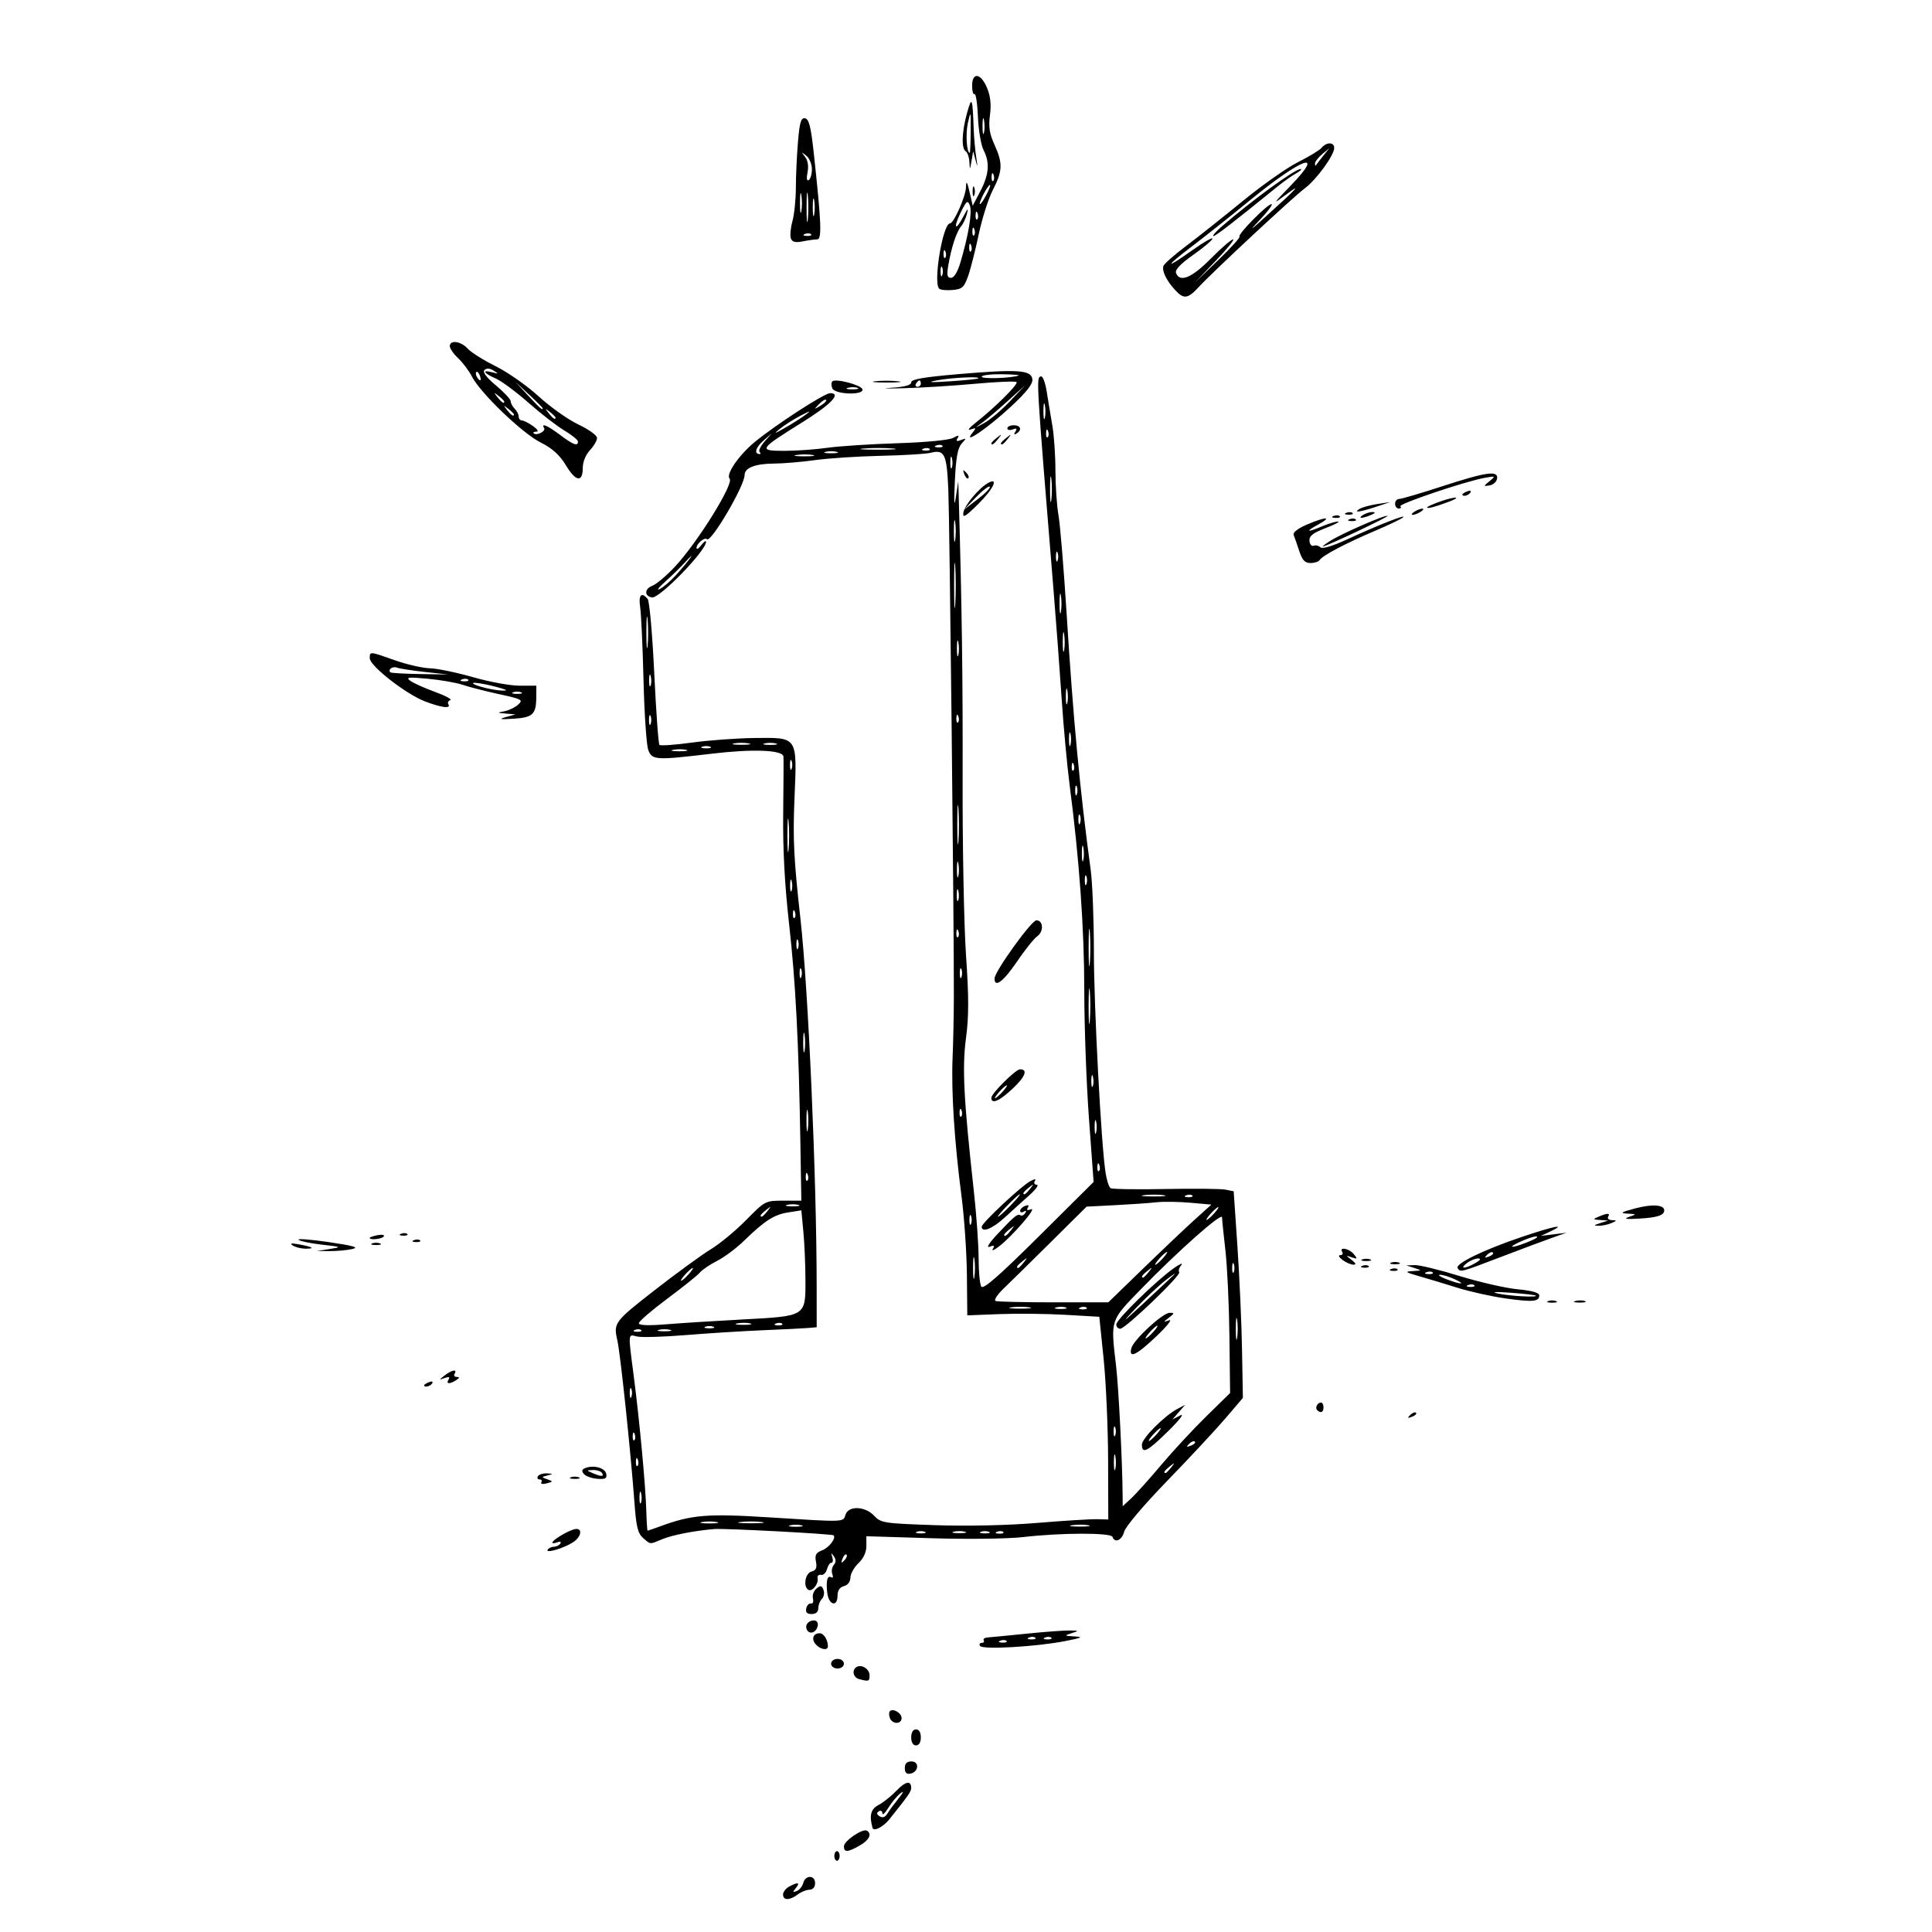 <?xml version="1.0" encoding="UTF-8" standalone="no"?>
<!-- Created with Inkscape (http://www.inkscape.org/) -->

<svg
   xmlns:dc="http://purl.org/dc/elements/1.1/"
   xmlns:cc="http://creativecommons.org/ns#"
   xmlns:rdf="http://www.w3.org/1999/02/22-rdf-syntax-ns#"
   xmlns:svg="http://www.w3.org/2000/svg"
   xmlns="http://www.w3.org/2000/svg"
   xmlns:sodipodi="http://sodipodi.sourceforge.net/DTD/sodipodi-0.dtd"
   xmlns:inkscape="http://www.inkscape.org/namespaces/inkscape"
   width="4in"
   height="4in"
   viewBox="0 0 360 360"
   id="svg2"
   version="1.1"
   inkscape:version="0.91 r13725"
   inkscape:export-filename="/Users/lafespietz/Desktop/image bin/one.png"
   inkscape:export-xdpi="100"
   inkscape:export-ydpi="100"
   sodipodi:docname="bigOne.svg">
  <defs
     id="defs4">
    <clipPath
       clipPathUnits="userSpaceOnUse"
       id="clipPath4321">
      <rect
         style="fill:#000000;fill-opacity:1;stroke:none;stroke-width:3.543;stroke-miterlimit:4;stroke-dasharray:none;stroke-opacity:1"
         id="rect4323"
         width="399.981"
         height="533.307"
         x="250.455"
         y="902.837" />
    </clipPath>
  </defs>
  <sodipodi:namedview
     id="base"
     pagecolor="#ffffff"
     bordercolor="#666666"
     borderopacity="1.0"
     inkscape:pageopacity="0.0"
     inkscape:pageshadow="2"
     inkscape:zoom="0.80253906"
     inkscape:cx="161.88275"
     inkscape:cy="320.63276"
     inkscape:document-units="px"
     inkscape:current-layer="layer1"
     showgrid="false"
     units="in"
     inkscape:window-width="1366"
     inkscape:window-height="719"
     inkscape:window-x="4"
     inkscape:window-y="0"
     inkscape:window-maximized="0" />
  <g
     inkscape:label="Layer 1"
     inkscape:groupmode="layer"
     id="layer1"
     transform="translate(0,-692.362)">
    <path
       style="fill:#000000"
       d="m 145.909,1045.379 c 0,-0.481 0.52,-1.153 1.155,-1.493 1.637,-0.876 2.1,-0.766 1.222,0.291 -0.626,0.754 -0.598,0.849 0.167,0.556 0.507,-0.194 1.057,-0.872 1.223,-1.506 0.401,-1.535 2.205,-1.502 2.205,0.042 0,0.732 -0.404,1.201 -1.045,1.213 -0.575,0.01 -1.566,0.414 -2.204,0.896 -1.483,1.121 -2.722,1.122 -2.722,0 z m 9.553,-7.186 c 0,-0.492 0.224,-0.895 0.498,-0.895 0.274,0 0.498,0.403 0.498,0.895 0,0.493 -0.224,0.896 -0.498,0.896 -0.274,0 -0.498,-0.403 -0.498,-0.896 z m 1.791,-1.8 c 0,-1.003 3.513,-3.388 4.287,-2.91 0.991,0.613 0.435,1.752 -1.353,2.77 -2.252,1.282 -2.933,1.314 -2.933,0.14 z m 5.333,-3.424 c -0.643,-2.333 -0.331,-3.52 1.126,-4.281 0.881,-0.46 2.382,-1.657 3.335,-2.66 1.677,-1.764 2.753,-1.956 2.737,-0.487 -0.01,0.665 -0.483,1.345 -4.075,5.833 -1.126,1.406 -2.922,2.324 -3.123,1.595 z m 4.811,-5.454 c 0.985,-1.233 1.103,-1.558 0.351,-0.965 -0.624,0.493 -1.628,1.702 -2.231,2.687 -0.602,0.985 -1.096,1.44 -1.097,1.01 -0.002,-0.43 -0.3,-0.598 -0.663,-0.373 -0.461,0.285 -0.416,0.566 0.149,0.928 0.534,0.343 1.014,0.188 1.407,-0.453 0.328,-0.535 1.266,-1.81 2.083,-2.833 z m 1.2,-5.698 c 0,-0.854 0.383,-1.238 1.238,-1.238 1.53,0 1.357,1.976 -0.2,2.276 -0.716,0.138 -1.038,-0.183 -1.038,-1.038 z m 1.194,-5.716 c 0,-0.929 0.338,-1.493 0.896,-1.493 0.557,0 0.896,0.564 0.896,1.493 0,0.929 -0.338,1.493 -0.896,1.493 -0.557,0 -0.896,-0.564 -0.896,-1.493 z m -3.974,-3.608 c -0.194,-0.507 -0.198,-1.077 -0.01,-1.268 0.602,-0.603 2.189,0.322 2.189,1.275 0,1.192 -1.724,1.186 -2.182,-0.01 z m -5.729,-7.252 c -1.106,-0.289 -1.416,-1.677 -0.502,-2.242 0.946,-0.585 2.442,0.348 2.442,1.523 0,1.153 -0.115,1.196 -1.94,0.719 z m -5.224,-2.873 c 0,-0.498 0.531,-0.895 1.194,-0.895 0.663,0 1.194,0.398 1.194,0.895 0,0.498 -0.531,0.896 -1.194,0.896 -0.663,0 -1.194,-0.398 -1.194,-0.896 z m -2.867,-3.613 c -0.866,-0.981 -0.474,-2.06 0.748,-2.06 0.753,0 1.521,1.232 1.521,2.437 0,0.841 -1.4,0.608 -2.27,-0.378 z m 30.62,0.311 c -0.197,-0.319 -0.058,-0.58 0.309,-0.58 0.367,0 0.537,-0.211 0.378,-0.469 -0.159,-0.258 0.161,-0.5 0.711,-0.539 0.551,-0.038 3.822,-0.356 7.27,-0.705 3.448,-0.349 7.075,-0.617 8.061,-0.596 1.753,0.038 1.759,0.049 0.299,0.517 -1.386,0.444 -1.344,0.486 0.597,0.594 1.695,0.094 1.357,0.259 -1.791,0.872 -5.398,1.052 -15.389,1.623 -15.833,0.905 z m 4.924,-0.94 c -0.198,-0.198 -0.713,-0.219 -1.144,-0.047 -0.476,0.191 -0.335,0.332 0.361,0.361 0.629,0.026 0.982,-0.115 0.784,-0.314 z m 5.374,-0.597 c -0.198,-0.198 -0.713,-0.219 -1.144,-0.047 -0.476,0.191 -0.335,0.332 0.361,0.361 0.629,0.026 0.982,-0.115 0.784,-0.314 z m 2.985,0 c -0.198,-0.198 -0.713,-0.219 -1.144,-0.047 -0.476,0.191 -0.335,0.332 0.361,0.361 0.629,0.026 0.982,-0.115 0.784,-0.314 z m -45.495,-1.399 c -0.525,-0.85 0.144,-1.823 1.254,-1.823 0.523,0 0.823,0.419 0.711,0.995 -0.233,1.199 -1.425,1.701 -1.965,0.828 z m -0.177,-4.062 c 0.126,-0.575 0.521,-0.987 0.878,-0.916 0.357,0.07 0.524,-0.351 0.371,-0.937 -0.153,-0.586 0.14,-1.414 0.651,-1.838 0.775,-0.643 0.994,-0.604 1.315,0.231 0.212,0.552 0.081,1.307 -0.291,1.679 -0.372,0.372 -0.676,1.16 -0.676,1.751 0,0.689 -0.444,1.075 -1.238,1.075 -0.868,0 -1.17,-0.312 -1.009,-1.045 z m 3.921,-2.87 c -0.267,-2.289 0.016,-3.383 0.759,-2.924 0.297,0.183 0.378,-0.088 0.181,-0.601 -0.197,-0.514 -0.075,-1.276 0.271,-1.693 0.436,-0.525 0.439,-1.028 0.011,-1.634 -0.509,-0.721 -0.56,-0.691 -0.283,0.169 0.185,0.575 0.107,1.045 -0.173,1.045 -0.28,0 -0.651,0.545 -0.825,1.211 -0.174,0.666 -0.676,1.136 -1.115,1.045 -0.439,-0.091 -0.721,0.198 -0.628,0.643 0.216,1.029 -1.031,2.567 -1.731,2.134 -1.002,-0.619 -0.568,-3.093 0.596,-3.397 0.848,-0.222 1.052,-0.678 0.828,-1.85 -0.238,-1.246 -0.005,-1.667 1.181,-2.118 1.263,-0.48 2.616,-2.268 2.103,-2.779 -0.277,-0.276 -20.355,-1.334 -22.255,-1.173 -3.733,0.317 -7.812,1.116 -9.673,1.894 -2.386,0.997 -2.148,1.013 -3.579,-0.238 -0.961,-0.84 -1.272,-2.1 -1.587,-6.419 -0.701,-9.62 -2.633,-27.956 -3.21,-30.451 -0.736,-3.185 -0.525,-3.466 7.003,-9.326 4.105,-3.195 8.807,-6.619 10.449,-7.609 1.642,-0.99 4.588,-3.428 6.546,-5.419 3.521,-3.579 3.598,-3.619 6.929,-3.619 l 3.368,0 -0.174,-10.598 c -0.312,-18.965 -0.887,-30.106 -2.117,-41.049 -0.82,-7.293 -1.17,-13.914 -1.089,-20.599 0.066,-5.418 0.086,-10.153 0.045,-10.521 -0.134,-1.212 -5.626,-1.435 -13.21,-0.537 -10.661,1.263 -11.252,1.229 -11.978,-0.68 -0.332,-0.873 -0.73,-6.717 -0.884,-12.986 -0.154,-6.269 -0.437,-12.407 -0.628,-13.638 -0.35,-2.256 0.265,-2.909 1.407,-1.493 0.331,0.41 0.88,6.613 1.219,13.784 0.34,7.171 0.776,13.197 0.97,13.39 0.194,0.194 2.939,-0.005 6.101,-0.437 3.162,-0.434 8.42,-0.817 11.686,-0.85 8.057,-0.083 7.866,-0.376 7.373,11.339 -0.315,7.476 -0.124,11.299 1.117,22.39 1.456,13.017 3.006,48.099 3.018,68.306 l 0.006,7.762 -1.493,0.133 c -0.821,0.074 -4.583,0.262 -8.359,0.419 -3.777,0.157 -10.317,0.566 -14.535,0.909 -4.218,0.343 -8.315,0.461 -9.105,0.262 -1.699,-0.426 -1.666,-0.837 -0.601,7.361 1.083,8.335 2.204,20.362 2.34,25.092 0.059,2.05 0.169,3.729 0.244,3.732 0.075,0 1.15,-0.368 2.388,-0.824 5.832,-2.149 8.776,-2.388 20.345,-1.653 14.199,0.902 13.697,0.92 14.148,-0.503 0.547,-1.722 3.665,-1.601 5.341,0.207 1.234,1.331 1.795,1.418 11.252,1.744 6.021,0.208 13.556,0.045 19.071,-0.412 5.014,-0.415 10.057,-0.73 11.207,-0.699 l 2.09,0.056 -0.033,-11.046 c -0.018,-6.075 -0.394,-14.574 -0.836,-18.886 l -0.803,-7.84 -6.329,-0.367 c -3.48,-0.202 -9.015,-0.261 -12.299,-0.132 l -5.971,0.235 -0.074,-7.552 c -0.041,-4.154 -0.495,-10.776 -1.011,-14.717 -1.317,-10.07 -1.919,-19.394 -1.657,-25.674 0.123,-2.956 0.23,-8.061 0.238,-11.345 0.031,-13.85 -0.788,-88.879 -1.032,-94.577 -0.287,-6.677 -0.7,-7.528 -3.33,-6.853 -0.821,0.211 -4.986,0.46 -9.255,0.555 -4.269,0.094 -9.777,0.454 -12.24,0.799 -2.463,0.345 -5.906,0.635 -7.652,0.646 -3.518,0.02 -5.484,0.791 -5.484,2.149 0,1.985 -6.284,12.682 -7.018,11.948 -0.443,-0.443 -1.938,0.817 -1.938,1.633 0,0.351 0.394,0.117 0.877,-0.521 0.482,-0.637 0.885,-0.929 0.896,-0.648 0.06,1.623 -8.684,10.63 -10.082,10.385 -1.444,-0.254 -1.411,-1.607 0.052,-2.164 0.766,-0.291 2.662,-1.887 4.213,-3.545 4.229,-4.521 11.086,-15.56 10.209,-16.437 -0.766,-0.766 1.746,-4.413 4.722,-6.853 3.943,-3.233 12.949,-9.065 13.999,-9.065 2.182,0 0.184,2.092 -5.197,5.441 -8.094,5.038 -8.261,5.306 -3.308,5.306 2.194,0 5.787,-0.255 7.984,-0.567 2.197,-0.312 8.074,-0.696 13.059,-0.852 5.223,-0.164 9.618,-0.582 10.372,-0.985 1.04,-0.556 1.212,-0.544 0.839,0.058 -0.342,0.553 -0.168,0.643 0.641,0.332 1.04,-0.399 1.048,-0.358 0.119,0.669 -0.735,0.812 -1.061,2.63 -1.265,7.041 -0.186,4.025 -0.126,4.982 0.184,2.961 l 0.459,-2.985 0.077,2.687 c 0.597,20.709 0.779,33.891 0.73,52.841 -0.033,12.479 0.254,27.257 0.637,32.839 0.532,7.758 0.531,11.384 -0.007,15.386 -0.734,5.481 -0.432,11.374 1.461,28.5 0.49,4.433 0.891,10.076 0.89,12.539 -5.4e-4,2.463 0.225,4.834 0.501,5.269 0.364,0.575 3.294,-1.983 10.714,-9.356 l 10.212,-10.147 -0.867,-11.84 c -0.477,-6.512 -0.869,-17.231 -0.871,-23.819 -0.007,-11.556 -0.919,-24.413 -2.716,-38.176 -0.472,-3.612 -1.145,-10.867 -1.495,-16.121 -0.351,-5.254 -1.033,-14.39 -1.516,-20.301 -3.274,-40.039 -3.248,-39.601 -2.337,-39.845 0.328,-0.088 0.808,1.184 1.065,2.826 0.257,1.642 0.728,4.479 1.045,6.305 0.317,1.826 0.577,5.605 0.577,8.399 0,2.793 0.256,6.539 0.57,8.323 0.313,1.784 0.999,10.096 1.523,18.47 1.23,19.638 2.478,32.913 4.48,47.641 0.325,2.394 0.593,9.246 0.594,15.225 0.004,10.351 1.356,35.949 2.18,41.23 0.213,1.365 0.63,2.641 0.927,2.836 0.297,0.195 4.891,0.269 10.209,0.164 5.318,-0.105 10.358,-0.052 11.201,0.116 l 1.532,0.307 0.698,10.277 c 0.384,5.652 0.769,14.315 0.856,19.252 l 0.159,8.975 -3.284,3.844 c -1.806,2.114 -6.691,7.357 -10.854,11.65 -4.312,4.446 -7.745,8.501 -7.976,9.421 -0.401,1.599 -1.769,2.212 -2.181,0.976 -0.267,-0.8 -9.596,-0.782 -16.596,0.032 -2.86,0.332 -10.337,0.427 -17.166,0.218 l -12.099,-0.37 0,1.811 c 0,1.152 -0.539,2.322 -1.482,3.217 -0.815,0.773 -1.487,1.979 -1.493,2.68 -0.009,0.766 -0.486,1.398 -1.204,1.586 -0.78,0.204 -1.194,0.815 -1.194,1.761 0,2.212 -1.643,1.802 -1.909,-0.476 z m 3.584,-7.147 c -0.184,-0.184 -0.518,0.148 -0.742,0.736 -0.324,0.851 -0.255,0.92 0.334,0.334 0.408,-0.405 0.591,-0.887 0.408,-1.071 z m 14.594,-4.261 c -0.411,-0.166 -1.082,-0.166 -1.493,0 -0.41,0.166 -0.075,0.301 0.746,0.301 0.821,0 1.157,-0.136 0.746,-0.301 z m 7.463,-0.016 c -0.575,-0.15 -1.515,-0.15 -2.09,0 -0.575,0.15 -0.104,0.273 1.045,0.273 1.149,0 1.62,-0.123 1.045,-0.273 z m 4.478,0.016 c -0.411,-0.166 -1.082,-0.166 -1.493,0 -0.41,0.166 -0.075,0.301 0.746,0.301 0.821,0 1.157,-0.136 0.746,-0.301 z m 2.674,0.035 c -0.198,-0.199 -0.713,-0.22 -1.144,-0.047 -0.476,0.191 -0.335,0.332 0.361,0.361 0.629,0.024 0.982,-0.115 0.784,-0.313 z m -37.603,-1.245 c -0.575,-0.15 -1.515,-0.15 -2.09,0 -0.575,0.15 -0.104,0.273 1.045,0.273 1.149,0 1.62,-0.123 1.045,-0.273 z m 53.447,-0.01 c -0.734,-0.142 -2.078,-0.145 -2.985,-0.01 -0.908,0.137 -0.307,0.253 1.335,0.258 1.642,0.009 2.385,-0.108 1.65,-0.25 z m -69.269,-0.598 c -0.739,-0.142 -1.948,-0.142 -2.687,0 -0.739,0.142 -0.134,0.259 1.343,0.259 1.478,0 2.082,-0.116 1.343,-0.259 z m 8.359,-0.01 c -1.067,-0.132 -2.814,-0.132 -3.881,0 -1.067,0.132 -0.194,0.241 1.94,0.241 2.135,0 3.008,-0.108 1.94,-0.241 z m -22.424,-5.378 c -0.151,-0.581 -0.285,-0.25 -0.297,0.735 -0.012,0.985 0.112,1.461 0.275,1.056 0.164,-0.404 0.173,-1.21 0.022,-1.791 z m 96.906,-5.236 c 2.215,-2.627 6.013,-6.721 8.44,-9.097 l 4.413,-4.32 -0.127,-10.607 c -0.07,-5.834 -0.406,-13.025 -0.748,-15.98 -0.341,-2.956 -0.623,-5.727 -0.625,-6.16 -0.009,-0.982 -8.124,6.208 -15.043,13.325 -5.857,6.024 -5.726,5.625 -4.706,14.346 0.482,4.123 1.179,17.902 1.221,24.121 l 0.014,2.045 1.567,-1.448 c 0.862,-0.796 3.379,-3.597 5.594,-6.224 z m -3.579,-3.805 c 0,-1.173 4.185,-5.378 6.631,-6.664 l 1.43,-0.751 -1.194,1.368 -1.194,1.368 1.493,-0.767 c 0.823,-0.422 -0.18,0.878 -2.236,2.899 -3.928,3.861 -4.929,4.378 -4.929,2.547 z m 2.687,-1.867 c 0.594,-0.657 0.946,-1.194 0.782,-1.194 -0.164,0 -0.785,0.537 -1.379,1.194 -0.594,0.657 -0.946,1.194 -0.782,1.194 0.164,0 0.785,-0.537 1.379,-1.194 z m -4.657,-16.098 c 0.413,-1.579 5.837,-6.59 7.134,-6.59 0.927,0 0.915,0.093 -0.124,0.897 -1.141,0.883 -1.141,0.891 0.035,0.488 0.657,-0.225 -0.411,1.117 -2.373,2.984 -3.713,3.532 -5.199,4.238 -4.672,2.221 z m 4.06,-3.007 c 0.594,-0.657 0.946,-1.194 0.782,-1.194 -0.164,0 -0.785,0.537 -1.379,1.194 -0.594,0.657 -0.946,1.194 -0.782,1.194 0.164,0 0.785,-0.537 1.379,-1.194 z m -6.866,-1.417 c 0,-0.907 7.463,-8.202 10.747,-10.505 1.149,-0.806 1.756,-1.048 1.349,-0.538 -0.408,0.51 -0.573,1.096 -0.367,1.302 0.476,0.476 -9.98,10.508 -10.983,10.538 -0.41,0.012 -0.746,-0.346 -0.746,-0.797 z m 10.747,-9.25 c 0.493,-0.486 -0.179,-0.051 -1.493,0.964 -1.314,1.016 -3.866,3.407 -5.672,5.313 -2.78,2.934 -2.551,2.786 1.493,-0.964 2.627,-2.437 5.18,-4.828 5.672,-5.313 z m -10.922,33.81 c -0.143,-0.743 -0.265,-0.275 -0.272,1.038 -0.009,1.314 0.11,1.921 0.26,1.35 0.149,-0.571 0.155,-1.646 0.012,-2.388 z m 10.401,2.083 c 0.743,-0.947 0.722,-0.968 -0.225,-0.226 -0.995,0.78 -1.311,1.27 -0.819,1.27 0.124,0 0.594,-0.47 1.045,-1.045 z m -99.38,-1.456 c -0.191,-0.476 -0.332,-0.335 -0.361,0.361 -0.026,0.629 0.115,0.982 0.314,0.784 0.198,-0.198 0.22,-0.713 0.047,-1.144 z m 103.798,-3.355 c -0.184,-0.184 -0.666,-5.4e-4 -1.071,0.408 -0.585,0.59 -0.517,0.658 0.334,0.334 0.589,-0.224 0.92,-0.558 0.736,-0.742 z M 118.254,959.566 c -0.191,-0.476 -0.332,-0.335 -0.361,0.361 -0.026,0.629 0.115,0.982 0.314,0.784 0.198,-0.198 0.22,-0.713 0.047,-1.144 z m 89.549,-1.232 c -0.166,-0.41 -0.301,-0.074 -0.301,0.746 0,0.821 0.136,1.157 0.301,0.746 0.166,-0.411 0.166,-1.082 0,-1.493 z m -90.159,-7.165 c -0.166,-0.411 -0.301,-0.075 -0.301,0.746 0,0.821 0.136,1.157 0.301,0.746 0.166,-0.411 0.166,-1.082 0,-1.493 z M 230.525,938.331 c -0.137,-0.903 -0.249,-0.164 -0.249,1.642 0,1.806 0.112,2.545 0.249,1.642 0.137,-0.903 0.137,-2.381 0,-3.284 z m -111.049,1.878 c -0.198,-0.198 -0.713,-0.22 -1.144,-0.047 -0.476,0.19 -0.335,0.332 0.361,0.361 0.629,0.025 0.982,-0.115 0.784,-0.314 z m 5.386,-0.051 c -0.575,-0.15 -1.515,-0.15 -2.09,0 -0.575,0.15 -0.104,0.273 1.045,0.273 1.149,0 1.62,-0.123 1.045,-0.273 z m 8.061,-0.581 c -0.41,-0.166 -1.082,-0.166 -1.493,0 -0.41,0.166 -0.075,0.301 0.746,0.301 0.821,0 1.157,-0.135 0.746,-0.301 z m 5.553,-1.36 c 11.686,-0.616 11.615,-0.572 11.609,-7.195 -0.004,-2.794 -0.175,-6.891 -0.384,-9.104 l -0.38,-4.024 -2.452,0.384 c -2.645,0.414 -4.355,1.515 -8.289,5.338 -1.387,1.348 -3.615,3.007 -4.95,3.688 -1.336,0.68 -2.774,1.653 -3.196,2.162 -0.422,0.508 -3.158,2.705 -6.08,4.88 -2.922,2.176 -5.313,4.234 -5.313,4.575 0,0.413 1.742,0.478 5.224,0.195 2.873,-0.233 9.268,-0.638 14.21,-0.898 z m 1.321,0.748 c -0.571,-0.149 -1.646,-0.155 -2.388,-0.011 -0.743,0.143 -0.276,0.265 1.038,0.272 1.314,0.01 1.921,-0.11 1.35,-0.26 z m 5.951,0.05 c -0.198,-0.198 -0.713,-0.22 -1.144,-0.047 -0.476,0.191 -0.335,0.332 0.361,0.361 0.629,0.025 0.982,-0.115 0.784,-0.314 z m 45.987,-3.052 c -0.903,-0.137 -2.381,-0.137 -3.284,0 -0.903,0.137 -0.164,0.249 1.642,0.249 1.806,0 2.545,-0.112 1.642,-0.249 z m 6.878,0.036 c -0.404,-0.164 -1.21,-0.174 -1.791,-0.022 -0.581,0.152 -0.25,0.285 0.735,0.298 0.985,0.011 1.46,-0.112 1.056,-0.275 z m 3.857,0.032 c -0.198,-0.198 -0.713,-0.219 -1.144,-0.047 -0.476,0.191 -0.335,0.332 0.361,0.361 0.629,0.024 0.982,-0.115 0.784,-0.314 z m 10.611,-7.363 c 3.612,-3.503 7.934,-7.601 9.605,-9.107 l 3.037,-2.738 -3.933,-0.349 c -2.163,-0.192 -5.007,-0.23 -6.321,-0.083 -1.314,0.147 -4.776,0.389 -7.695,0.538 l -5.306,0.272 -6.635,6.583 c -3.649,3.62 -7.616,7.522 -8.814,8.67 -1.219,1.168 -1.876,2.196 -1.493,2.333 0.377,0.135 5.254,0.247 10.837,0.248 l 10.15,0 6.568,-6.369 z m -31.516,-1.68 c -0.137,-0.903 -0.249,-0.164 -0.249,1.642 0,1.806 0.112,2.545 0.249,1.642 0.137,-0.903 0.137,-2.381 0,-3.284 z m -53.269,2.836 c 0.594,-0.657 0.946,-1.194 0.782,-1.194 -0.164,0 -0.785,0.537 -1.379,1.194 -0.594,0.657 -0.946,1.194 -0.782,1.194 0.164,0 0.785,-0.537 1.379,-1.194 z m 85.757,-0.448 c 0.743,-0.947 0.722,-0.968 -0.225,-0.225 -0.995,0.78 -1.311,1.27 -0.819,1.27 0.124,0 0.594,-0.47 1.045,-1.045 z m 15.843,-1.493 c -0.166,-0.411 -0.301,-0.075 -0.301,0.746 0,0.821 0.136,1.157 0.301,0.746 0.166,-0.41 0.166,-1.082 0,-1.493 z m -39.129,-0.299 c 0.743,-0.947 0.722,-0.968 -0.225,-0.225 -0.995,0.78 -1.311,1.27 -0.819,1.27 0.124,0 0.594,-0.47 1.045,-1.045 z m 25.897,-0.746 c 0.594,-0.657 0.946,-1.194 0.782,-1.194 -0.164,0 -0.785,0.537 -1.379,1.194 -0.594,0.657 -0.946,1.194 -0.782,1.194 0.164,0 0.785,-0.537 1.379,-1.194 z m -35.728,-7.911 c -0.166,-0.411 -0.301,-0.075 -0.301,0.746 0,0.821 0.136,1.157 0.301,0.746 0.166,-0.411 0.166,-1.082 0,-1.493 z m 45.281,-0.448 c 0.594,-0.657 0.946,-1.194 0.782,-1.194 -0.164,0 -0.785,0.537 -1.379,1.194 -0.594,0.657 -0.946,1.194 -0.782,1.194 0.164,0 0.785,-0.537 1.379,-1.194 z m -83.216,-0.448 c 0.743,-0.947 0.722,-0.968 -0.225,-0.225 -0.575,0.451 -1.045,0.921 -1.045,1.045 0,0.491 0.49,0.175 1.27,-0.819 z m 5.745,-1.158 c -0.575,-0.15 -1.515,-0.15 -2.09,0 -0.575,0.15 -0.104,0.273 1.045,0.273 1.149,0 1.62,-0.123 1.045,-0.273 z m 68.078,-1.806 c -0.897,-0.136 -2.509,-0.139 -3.582,-0.01 -1.073,0.133 -0.339,0.244 1.631,0.248 1.97,0.01 2.848,-0.105 1.951,-0.242 z m 5.351,0.066 c -0.198,-0.198 -0.713,-0.22 -1.144,-0.047 -0.476,0.191 -0.335,0.332 0.361,0.361 0.629,0.025 0.982,-0.115 0.784,-0.314 z m -71.677,-3.931 c -0.191,-0.476 -0.332,-0.335 -0.361,0.361 -0.026,0.629 0.115,0.982 0.314,0.784 0.198,-0.198 0.22,-0.713 0.047,-1.144 z m 54.334,-1.791 c -0.191,-0.476 -0.332,-0.335 -0.361,0.361 -0.026,0.629 0.115,0.982 0.314,0.784 0.198,-0.198 0.22,-0.713 0.047,-1.144 z m -54.314,-9.889 c -0.137,-0.903 -0.249,-0.164 -0.249,1.642 0,1.806 0.112,2.545 0.249,1.642 0.137,-0.903 0.137,-2.381 0,-3.284 z m 53.721,1.791 c -0.15,-0.575 -0.273,-0.104 -0.273,1.045 0,1.149 0.123,1.619 0.273,1.045 0.15,-0.575 0.15,-1.515 0,-2.09 z m -25.081,-2.052 c -0.191,-0.476 -0.332,-0.335 -0.361,0.361 -0.026,0.629 0.115,0.982 0.314,0.784 0.198,-0.198 0.22,-0.713 0.047,-1.144 z m 24.486,-6.295 c -0.151,-0.581 -0.285,-0.25 -0.297,0.735 -0.012,0.985 0.112,1.46 0.275,1.056 0.164,-0.404 0.173,-1.21 0.022,-1.791 z m -53.722,-7.765 c -0.137,-0.908 -0.253,-0.307 -0.258,1.335 -0.006,1.642 0.108,2.385 0.25,1.65 0.142,-0.734 0.145,-2.078 0.009,-2.985 z m 53.148,-8.087 c -0.125,-1.386 -0.226,-0.101 -0.224,2.854 0.003,2.956 0.104,4.089 0.228,2.52 0.123,-1.57 0.122,-3.988 -0.005,-5.374 z m -53.778,-4.162 c -0.166,-0.41 -0.301,-0.075 -0.301,0.746 0,0.821 0.136,1.157 0.301,0.746 0.166,-0.41 0.166,-1.082 0,-1.493 z m 29.854,0 c -0.166,-0.41 -0.301,-0.075 -0.301,0.746 0,0.821 0.136,1.157 0.301,0.746 0.166,-0.41 0.166,-1.082 0,-1.493 z m 23.927,-6.866 c -0.123,-1.56 -0.224,-0.284 -0.224,2.836 0,3.12 0.101,4.396 0.224,2.836 0.123,-1.56 0.123,-4.112 0,-5.672 z m -54.378,1.493 c -0.166,-0.41 -0.301,-0.075 -0.301,0.746 0,0.821 0.136,1.157 0.301,0.746 0.166,-0.41 0.166,-1.082 0,-1.493 z m 29.866,-1.754 c -0.191,-0.476 -0.332,-0.335 -0.361,0.361 -0.026,0.629 0.115,0.982 0.314,0.784 0.198,-0.198 0.22,-0.713 0.047,-1.144 z m -30.451,-3.582 c -0.191,-0.476 -0.332,-0.335 -0.361,0.361 -0.026,0.629 0.115,0.982 0.314,0.784 0.198,-0.198 0.22,-0.713 0.047,-1.144 z m 30.457,-3.907 c -0.151,-0.581 -0.285,-0.25 -0.297,0.735 -0.012,0.985 0.112,1.46 0.275,1.056 0.164,-0.404 0.173,-1.21 0.022,-1.791 z m -31.048,-1.791 c -0.151,-0.581 -0.285,-0.25 -0.297,0.735 -0.012,0.985 0.112,1.46 0.275,1.056 0.164,-0.404 0.173,-1.21 0.022,-1.791 z m 54.913,-0.907 c -0.166,-0.41 -0.301,-0.075 -0.301,0.746 0,0.821 0.136,1.157 0.301,0.746 0.166,-0.41 0.166,-1.082 0,-1.493 z m -23.856,-2.382 c -0.143,-0.743 -0.265,-0.276 -0.272,1.038 -0.009,1.314 0.11,1.921 0.26,1.35 0.149,-0.571 0.155,-1.646 0.012,-2.388 z m 23.286,-2.985 c -0.143,-0.743 -0.265,-0.276 -0.272,1.038 -0.01,1.314 0.11,1.921 0.26,1.35 0.149,-0.571 0.155,-1.646 0.012,-2.388 z m -54.916,-4.784 c -0.126,-1.396 -0.229,-0.254 -0.229,2.538 0,2.791 0.103,3.933 0.229,2.538 0.126,-1.396 0.126,-3.68 0,-5.075 z m 31.649,-2.368 c -0.121,-1.735 -0.221,-0.468 -0.223,2.816 -0.003,3.284 0.098,4.704 0.22,3.155 0.123,-1.549 0.124,-4.236 0.005,-5.971 z m 22.644,1.174 c -0.166,-0.41 -0.301,-0.075 -0.301,0.746 0,0.821 0.136,1.157 0.301,0.746 0.166,-0.411 0.166,-1.082 0,-1.493 z m -0.597,-5.374 c -0.166,-0.41 -0.301,-0.075 -0.301,0.746 0,0.821 0.136,1.157 0.301,0.746 0.166,-0.41 0.166,-1.082 0,-1.493 z m -53.14,-4.777 c -0.166,-0.41 -0.301,-0.075 -0.301,0.746 0,0.821 0.136,1.157 0.301,0.746 0.166,-0.41 0.166,-1.082 0,-1.493 z m 52.555,0.634 c -0.191,-0.476 -0.332,-0.335 -0.361,0.361 -0.026,0.629 0.115,0.982 0.314,0.784 0.198,-0.198 0.22,-0.713 0.047,-1.144 z m -72.2,-2.688 c -0.571,-0.149 -1.646,-0.155 -2.388,-0.012 -0.743,0.143 -0.276,0.265 1.038,0.272 1.314,0.01 1.921,-0.11 1.35,-0.26 z m 4.471,-0.582 c -0.41,-0.166 -1.082,-0.166 -1.493,0 -0.41,0.166 -0.075,0.301 0.746,0.301 0.821,0 1.157,-0.136 0.746,-0.301 z m 67.135,-2.441 c -0.15,-0.575 -0.273,-0.104 -0.273,1.045 0,1.149 0.123,1.62 0.273,1.045 0.15,-0.575 0.15,-1.515 0,-2.09 z m -59.97,1.818 c -0.739,-0.142 -1.948,-0.142 -2.687,0 -0.739,0.142 -0.134,0.259 1.343,0.259 1.478,0 2.082,-0.116 1.343,-0.259 z m 5.075,0.01 c -0.575,-0.15 -1.515,-0.15 -2.09,0 -0.575,0.15 -0.104,0.273 1.045,0.273 1.149,0 1.62,-0.123 1.045,-0.273 z m -23.338,-5.111 c -0.166,-0.41 -0.301,-0.075 -0.301,0.746 0,0.821 0.136,1.157 0.301,0.746 0.166,-0.41 0.166,-1.082 0,-1.493 z m 57.332,0.037 c -0.191,-0.476 -0.332,-0.335 -0.361,0.361 -0.026,0.629 0.115,0.982 0.314,0.784 0.198,-0.198 0.22,-0.713 0.047,-1.144 z m 20.315,-4.807 c -0.143,-0.743 -0.265,-0.276 -0.272,1.038 -0.01,1.314 0.11,1.921 0.26,1.35 0.149,-0.571 0.155,-1.646 0.012,-2.388 z m -77.629,-2.683 c -0.151,-0.581 -0.285,-0.25 -0.297,0.735 -0.012,0.985 0.112,1.461 0.275,1.056 0.164,-0.404 0.174,-1.21 0.022,-1.791 z m 57.328,-6.274 c -0.143,-0.743 -0.265,-0.276 -0.272,1.038 -0.009,1.314 0.11,1.921 0.26,1.35 0.149,-0.571 0.155,-1.646 0.012,-2.388 z m -57.901,-4.171 c -0.126,-1.404 -0.231,-0.404 -0.233,2.223 -0.003,2.627 0.101,3.776 0.229,2.553 0.128,-1.223 0.13,-3.372 0.005,-4.777 z m 77.611,2.679 c -0.137,-0.908 -0.253,-0.307 -0.258,1.335 -0.006,1.642 0.108,2.385 0.25,1.65 0.142,-0.734 0.145,-2.078 0.01,-2.985 z m -20.288,-12.547 c -0.118,-1.888 -0.215,-0.343 -0.215,3.433 0,3.777 0.097,5.321 0.215,3.433 0.118,-1.888 0.118,-4.978 0,-6.866 z m 19.691,5.382 c -0.137,-0.908 -0.253,-0.307 -0.258,1.335 -0.006,1.642 0.108,2.385 0.25,1.65 0.142,-0.734 0.145,-2.078 0.01,-2.985 z m -71.761,-3.84 c 0.995,-1.094 2.204,-2.542 2.687,-3.217 0.482,-0.675 0.133,-0.406 -0.776,0.597 -0.909,1.003 -2.656,2.711 -3.881,3.796 -1.225,1.085 -1.691,1.711 -1.034,1.392 0.657,-0.319 2.009,-1.475 3.004,-2.569 z m 71.131,-4.228 c -0.166,-0.41 -0.301,-0.075 -0.301,0.746 0,0.821 0.136,1.157 0.301,0.746 0.166,-0.41 0.166,-1.082 0,-1.493 z m -19.074,-5.672 c -0.137,-0.903 -0.249,-0.164 -0.249,1.642 0,1.806 0.112,2.545 0.249,1.642 0.137,-0.903 0.137,-2.381 0,-3.284 z m 17.917,-8.061 c -0.132,-1.067 -0.241,-0.194 -0.241,1.941 0,2.135 0.108,3.008 0.241,1.94 0.132,-1.067 0.132,-2.814 0,-3.881 z m -18.528,-3.87 c -0.151,-0.581 -0.285,-0.25 -0.297,0.735 -0.012,0.985 0.112,1.46 0.275,1.056 0.164,-0.404 0.173,-1.21 0.022,-1.791 z m -25.931,-0.581 c -0.734,-0.142 -2.078,-0.145 -2.985,-0.01 -0.908,0.137 -0.307,0.253 1.335,0.258 1.642,0.007 2.385,-0.108 1.65,-0.25 z m -9.915,-0.58 c -0.222,-0.222 0.203,-1.095 0.945,-1.94 l 1.349,-1.537 -1.624,1.43 c -1.419,1.25 -1.728,2.451 -0.63,2.451 0.2,0 0.181,-0.182 -0.041,-0.404 z m 14.385,-0.01 c -0.575,-0.15 -1.515,-0.15 -2.09,0 -0.575,0.15 -0.104,0.273 1.045,0.273 1.149,0 1.62,-0.123 1.045,-0.273 z m 10.467,-0.622 c -1.386,-0.125 -3.804,-0.127 -5.374,-0.005 -1.57,0.123 -0.436,0.226 2.52,0.228 2.956,0.003 4.24,-0.099 2.854,-0.224 z m 6.836,0.076 c -0.198,-0.198 -0.713,-0.22 -1.144,-0.047 -0.476,0.191 -0.335,0.332 0.361,0.361 0.629,0.026 0.982,-0.115 0.784,-0.314 z m 2.388,-0.597 c -0.198,-0.198 -0.713,-0.22 -1.144,-0.047 -0.476,0.191 -0.335,0.332 0.361,0.361 0.629,0.026 0.982,-0.115 0.784,-0.314 z m 19.676,-2.737 c -0.191,-0.476 -0.332,-0.335 -0.361,0.361 -0.026,0.629 0.115,0.982 0.314,0.784 0.198,-0.198 0.22,-0.713 0.047,-1.144 z m -45.138,-3.05 c 1.069,-0.795 0.824,-0.749 -0.947,0.179 -1.314,0.688 -3.06,1.798 -3.881,2.466 -1.232,1.003 -1.067,0.972 0.947,-0.179 1.342,-0.766 3.088,-1.876 3.881,-2.466 z m 44.555,-1.757 c -0.143,-0.743 -0.265,-0.276 -0.272,1.038 -0.01,1.314 0.11,1.921 0.26,1.35 0.149,-0.571 0.155,-1.646 0.012,-2.388 z m -40.766,-0.994 c -0.157,-0.157 -0.749,0.199 -1.316,0.79 -0.985,1.028 -0.972,1.041 0.286,0.286 0.724,-0.435 1.188,-0.919 1.031,-1.076 z m -51.881,214.255 c 0.19,-0.307 0.717,-0.559 1.17,-0.559 0.454,0 0.989,-0.266 1.19,-0.59 0.209,-0.339 -0.03,-0.439 -0.562,-0.235 -0.51,0.196 -0.927,0.223 -0.927,0.061 0,-0.436 2.503,-1.992 3.931,-2.444 1.724,-0.545 1.667,1.241 -0.076,2.383 -1.702,1.115 -5.192,2.136 -4.727,1.382 z m -1.183,-12.556 c 0.184,-0.298 0.034,-0.541 -0.333,-0.541 -0.367,0 -0.501,-0.269 -0.299,-0.597 0.203,-0.328 0.958,-0.566 1.677,-0.528 1.218,0.064 1.226,0.09 0.114,0.379 -1.172,0.304 -1.172,0.317 -0.032,0.726 1.104,0.396 1.097,0.433 -0.15,0.76 -0.722,0.189 -1.162,0.1 -0.978,-0.198 z m 5.489,-0.937 c 0.41,-0.166 1.082,-0.166 1.493,0 0.41,0.166 0.075,0.301 -0.746,0.301 -0.821,0 -1.157,-0.135 -0.746,-0.301 z m 2.436,-0.623 c -0.458,-0.552 -0.379,-0.855 0.29,-1.112 1.572,-0.603 3.671,-0.01 3.883,1.098 0.163,0.853 -0.162,1.03 -1.67,0.915 -1.03,-0.079 -2.155,-0.484 -2.502,-0.902 z m 3.386,-0.176 c -0.203,-0.328 -0.958,-0.578 -1.677,-0.555 -1.261,0.041 -1.265,0.06 -0.114,0.555 1.643,0.706 2.228,0.706 1.791,0 z M 262.777,956.019 c 0.405,-0.408 0.887,-0.592 1.071,-0.408 0.184,0.184 -0.148,0.518 -0.736,0.742 -0.851,0.324 -0.92,0.256 -0.334,-0.334 z m -17.339,-0.905 c -0.446,-0.446 0.043,-1.41 0.716,-1.41 0.254,0 0.462,0.403 0.462,0.896 0,0.936 -0.526,1.166 -1.178,0.514 z M 79.037,950.487 c 0,-0.129 0.417,-0.395 0.927,-0.59 0.531,-0.204 0.771,-0.104 0.562,0.235 -0.351,0.567 -1.488,0.839 -1.488,0.356 z m 4.541,-1.061 c 0.298,-0.483 0.079,-0.575 -0.711,-0.297 -1.108,0.389 -1.107,0.374 0.016,-0.496 1.317,-1.019 2.379,-1.194 1.826,-0.3 -0.203,0.328 -0.017,0.601 0.413,0.606 0.568,0.01 0.537,0.167 -0.114,0.588 -1.228,0.794 -1.952,0.743 -1.43,-0.101 z m 196.973,-15.119 c -2.627,-0.37 -6.657,-1.262 -8.956,-1.984 -2.299,-0.721 -5.523,-1.695 -7.165,-2.162 -2.584,-0.736 -2.744,-0.864 -1.194,-0.952 1.767,-0.1 1.771,-0.107 0.299,-0.579 l -1.493,-0.478 1.565,-0.06 c 0.861,-0.033 4.622,0.882 8.359,2.034 3.737,1.151 8.608,2.264 10.824,2.474 2.622,0.248 4.03,0.642 4.03,1.127 0,1.188 -1.176,1.297 -6.269,0.58 z m 5.622,-0.524 c -0.137,-0.121 -2.264,-0.366 -4.727,-0.544 -2.767,-0.199 -3.679,-0.145 -2.388,0.142 2.174,0.484 7.55,0.787 7.115,0.401 z m -11.456,-1.931 c -0.198,-0.198 -0.713,-0.22 -1.144,-0.047 -0.476,0.191 -0.335,0.332 0.361,0.361 0.629,0.025 0.982,-0.115 0.784,-0.314 z m -3.719,-1.153 c -0.985,-0.451 -2.194,-0.812 -2.687,-0.802 -0.493,0.01 0.045,0.381 1.194,0.823 2.726,1.05 3.799,1.034 1.493,-0.022 z m -4.043,-1.235 c -0.198,-0.198 -0.713,-0.22 -1.144,-0.047 -0.476,0.191 -0.335,0.332 0.361,0.361 0.629,0.026 0.982,-0.115 0.784,-0.314 z m 21.507,5.339 c 0.41,-0.166 1.082,-0.166 1.493,0 0.41,0.166 0.075,0.301 -0.746,0.301 -0.821,0 -1.157,-0.136 -0.746,-0.301 z m 5.087,-0.02 c 0.581,-0.151 1.387,-0.141 1.791,0.022 0.404,0.163 -0.071,0.287 -1.056,0.275 -0.985,-0.011 -1.316,-0.146 -0.735,-0.297 z m -34.306,-5.965 c 0.431,-0.172 0.946,-0.151 1.144,0.047 0.198,0.198 -0.154,0.34 -0.784,0.314 -0.696,-0.028 -0.837,-0.17 -0.361,-0.361 z m 12.365,-0.168 c -0.497,-0.805 4.867,-3.412 11.896,-5.782 6.14,-2.07 8.53,-2.537 5.406,-1.056 l -1.791,0.849 2.388,-0.301 2.388,-0.301 -2.687,0.951 c -1.478,0.523 -5.786,2.135 -9.573,3.583 -7.568,2.893 -7.518,2.88 -8.027,2.057 z m 3.271,-0.917 c 0.957,-0.547 1.159,-0.861 0.562,-0.875 -0.512,-0.011 -1.452,0.373 -2.09,0.855 -1.484,1.123 -0.426,1.136 1.528,0.02 z m 3.3,-1.974 c -0.184,-0.184 -0.666,-4.5e-4 -1.071,0.408 -0.585,0.59 -0.517,0.658 0.334,0.334 0.589,-0.224 0.92,-0.558 0.736,-0.742 z m 7.149,-2.23 c 0.985,-0.425 1.388,-0.775 0.896,-0.777 -0.493,0 -1.97,0.512 -3.284,1.144 -2.549,1.226 -0.613,0.928 2.388,-0.367 z m -31.459,4.692 c 0.431,-0.172 0.946,-0.151 1.144,0.047 0.198,0.199 -0.154,0.34 -0.784,0.314 -0.696,-0.028 -0.837,-0.17 -0.361,-0.361 z m -3.734,-1.104 c -0.637,-0.482 -0.823,-0.876 -0.413,-0.876 0.411,0 0.58,-0.269 0.377,-0.597 -0.63,-1.02 1.3,-0.654 2.166,0.41 0.727,0.894 0.685,0.961 -0.375,0.595 -1.176,-0.405 -1.176,-0.398 -0.035,0.485 0.821,0.636 0.908,0.892 0.299,0.878 -0.473,-0.01 -1.382,-0.413 -2.019,-0.896 z m 9.07,0.519 c 0.41,-0.166 1.082,-0.166 1.493,0 0.41,0.166 0.075,0.301 -0.746,0.301 -0.821,0 -1.157,-0.136 -0.746,-0.301 z m -5.374,-0.597 c 0.41,-0.166 1.082,-0.166 1.493,0 0.41,0.166 0.075,0.301 -0.746,0.301 -0.821,0 -1.157,-0.136 -0.746,-0.301 z M 61.423,925.097 c 2.316,-0.365 2.272,-0.39 -1.467,-0.815 -2.12,-0.241 -4.066,-0.649 -4.323,-0.906 -0.258,-0.258 2.283,-0.06 5.646,0.437 4.748,0.703 5.714,0.993 4.323,1.297 -0.985,0.216 -2.866,0.386 -4.18,0.378 l -2.388,-0.013 2.388,-0.377 z m 123.572,-0.013 c 0.4,-0.648 0.259,-0.739 -0.626,-0.403 -0.663,0.252 -0.016,-0.763 1.544,-2.42 3.19,-3.388 3.686,-3.788 4.259,-3.434 0.239,0.148 0.629,-0.046 0.867,-0.43 0.27,-0.437 0.173,-0.539 -0.257,-0.273 -0.379,0.234 -0.689,0.17 -0.689,-0.142 0,-0.313 0.417,-0.729 0.927,-0.924 0.605,-0.232 0.778,-0.116 0.499,0.336 -0.289,0.468 -0.092,0.563 0.611,0.293 1.237,-0.475 -3.368,4.887 -5.889,6.857 -0.969,0.758 -1.53,1.001 -1.245,0.541 z m 3.383,-3.47 c 0.743,-0.947 0.722,-0.968 -0.225,-0.226 -0.575,0.451 -1.045,0.921 -1.045,1.045 0,0.491 0.49,0.175 1.27,-0.819 z m -133.822,2.828 c -0.63,-0.413 -0.276,-0.473 1.194,-0.204 2.575,0.473 3.061,0.812 1.144,0.8 -0.794,-0.01 -1.846,-0.273 -2.339,-0.596 z m 14.778,-0.387 c 0.41,-0.166 1.082,-0.166 1.493,0 0.41,0.166 0.075,0.301 -0.746,0.301 -0.821,0 -1.157,-0.136 -0.746,-0.301 z m 7.799,-0.61 c 0.431,-0.173 0.946,-0.151 1.144,0.047 0.198,0.198 -0.154,0.34 -0.784,0.314 -0.696,-0.028 -0.837,-0.17 -0.361,-0.361 z m -8.247,-0.418 c 0,-0.126 0.664,-0.356 1.475,-0.511 0.811,-0.155 1.333,-0.052 1.159,0.229 -0.306,0.495 -2.634,0.744 -2.634,0.282 z m 5.859,-0.776 c 0.431,-0.172 0.946,-0.151 1.144,0.047 0.198,0.198 -0.154,0.34 -0.784,0.314 -0.696,-0.028 -0.837,-0.17 -0.361,-0.361 z m 108.183,-1.315 c 0,-0.676 7.349,-7.567 9.027,-8.465 0.89,-0.476 1.147,-0.483 0.862,-0.022 -0.223,0.361 -0.054,0.664 0.376,0.674 0.43,0.01 -0.159,0.854 -1.308,1.876 -1.149,1.022 -3.216,2.895 -4.592,4.162 -2.344,2.157 -4.364,2.979 -4.364,1.775 z m 5.374,-3.949 c 1.114,-1.149 1.891,-2.09 1.727,-2.09 -0.164,0 -1.21,0.94 -2.324,2.09 -1.114,1.149 -1.891,2.09 -1.727,2.09 0.164,0 1.21,-0.941 2.324,-2.09 z m 3.659,-3.135 c 0.743,-0.947 0.722,-0.968 -0.225,-0.225 -0.995,0.78 -1.311,1.27 -0.819,1.27 0.124,0 0.594,-0.47 1.045,-1.045 z m 106.204,6.419 1.493,-0.478 -1.493,-0.102 c -1.379,-0.094 -1.401,-0.141 -0.299,-0.614 1.643,-0.706 2.228,-0.706 1.791,0 -0.203,0.328 0.117,0.616 0.711,0.639 0.964,0.038 0.952,0.097 -0.114,0.555 -0.657,0.282 -1.732,0.505 -2.388,0.495 -0.96,-0.014 -0.901,-0.111 0.299,-0.495 z m 5.374,-1.16 c 1.483,-0.509 1.481,-0.513 -0.299,-0.611 -1.474,-0.081 -1.22,-0.252 1.435,-0.966 3.146,-0.846 5.431,-0.697 5.431,0.354 0,0.93 -1.282,1.351 -4.704,1.545 -2.441,0.139 -2.949,0.051 -1.864,-0.322 z m -118.819,-22.196 c 0,-0.797 4.537,-5.304 5.339,-5.304 1.509,0 1.012,1.355 -1.295,3.533 -2.532,2.39 -4.044,3.052 -4.044,1.771 z m 2.09,-1.124 c 0.594,-0.657 0.946,-1.194 0.782,-1.194 -0.164,0 -0.785,0.537 -1.379,1.194 -0.594,0.657 -0.946,1.194 -0.782,1.194 0.164,0 0.785,-0.537 1.379,-1.194 z m -1.493,-21.101 c 0,-1.284 6.878,-10.842 7.801,-10.842 1.289,0 1.402,2.103 0.16,2.973 -0.607,0.425 -2.309,2.55 -3.781,4.722 -2.519,3.714 -4.18,4.965 -4.18,3.148 z m -91.054,-48.711 1.791,-0.501 -1.791,-0.152 c -1.667,-0.141 -1.687,-0.171 -0.299,-0.424 0.821,-0.149 1.976,-0.703 2.566,-1.231 1.003,-0.897 0.771,-1.025 -3.582,-1.974 -2.561,-0.558 -5.596,-1.337 -6.745,-1.731 -1.149,-0.394 -4.054,-0.9 -6.455,-1.126 -3.685,-0.346 -4.199,-0.287 -3.293,0.375 0.59,0.431 2.666,1.365 4.614,2.076 1.948,0.71 3.227,1.396 2.842,1.525 -0.385,0.128 -0.548,0.479 -0.363,0.779 0.533,0.862 -1.263,0.641 -4.354,-0.537 -3.517,-1.34 -10.277,-6.608 -10.294,-8.023 -0.015,-1.319 -0.038,-1.321 4.692,0.361 2.174,0.774 5.107,1.444 6.516,1.489 1.41,0.046 5.036,0.795 8.06,1.664 3.023,0.87 6.908,1.581 8.632,1.581 l 3.136,0 -0.01,2.154 c -0.013,3.177 -0.661,3.786 -4.256,4.001 -2.529,0.152 -2.824,0.087 -1.407,-0.309 z m 2.836,-4.62 c -0.41,-0.166 -1.082,-0.166 -1.493,0 -0.41,0.166 -0.075,0.301 0.746,0.301 0.821,0 1.157,-0.136 0.746,-0.301 z m -3.732,-0.752 c -2.509,-0.752 -5.607,-1.275 -5.211,-0.879 0.475,0.475 3.943,1.304 5.51,1.317 0.919,0.01 0.85,-0.093 -0.299,-0.438 z m -6.132,-1.602 c -0.198,-0.198 -0.713,-0.22 -1.144,-0.047 -0.476,0.191 -0.335,0.332 0.361,0.361 0.629,0.026 0.982,-0.115 0.784,-0.314 z m -8.057,-1.434 c -2.386,-0.26 -4.728,-0.622 -5.205,-0.805 -0.81,-0.311 -1.756,0.359 -1.236,0.875 0.129,0.128 2.607,0.271 5.507,0.318 l 5.273,0.085 -4.338,-0.473 z M 242.095,795.033 c -0.402,-1.231 -0.87,-2.575 -1.04,-2.985 -0.19,-0.459 0.762,-1.206 2.477,-1.941 3.523,-1.51 4.848,-1.51 2.09,-9e-5 -2.522,1.381 -2.133,1.525 0.804,0.299 1.179,-0.493 2.488,-0.882 2.909,-0.864 0.421,0.017 -0.627,0.567 -2.33,1.221 -2.367,0.91 -3.075,1.468 -3.006,2.372 0.049,0.65 0.402,1.062 0.784,0.915 0.382,-0.147 0.947,-0.014 1.256,0.295 0.351,0.351 2.232,-0.21 5.01,-1.494 5.666,-2.618 11.171,-4.78 10.397,-4.083 -0.328,0.296 -2.747,1.451 -5.374,2.567 -5.344,2.271 -9.668,4.559 -10.18,5.388 -0.187,0.302 -0.953,0.549 -1.702,0.549 -1.047,0 -1.532,-0.519 -2.093,-2.239 z m 5.738,-1.862 c 2.188,-1.397 10.401,-4.981 10.709,-4.673 0.181,0.181 -10.332,5.177 -11.976,5.692 -0.355,0.111 0.215,-0.348 1.267,-1.019 z m 3.648,-4.069 c 0.431,-0.172 0.946,-0.151 1.144,0.047 0.198,0.198 -0.154,0.34 -0.784,0.314 -0.696,-0.029 -0.837,-0.17 -0.361,-0.361 z m -71.967,-1.237 c 0.207,-1.359 2.936,-4.603 4.659,-5.539 2.005,-1.089 0.877,1.223 -1.959,4.016 -2.394,2.358 -2.868,2.625 -2.7,1.523 z m 4.915,-4.815 c -0.19,-0.19 -1.345,0.692 -2.565,1.961 l -2.219,2.307 2.565,-1.961 c 1.411,-1.078 2.409,-2.116 2.219,-2.306 z m 64.066,5.456 c 0.431,-0.172 0.946,-0.151 1.144,0.047 0.198,0.198 -0.154,0.34 -0.784,0.314 -0.696,-0.029 -0.837,-0.17 -0.361,-0.361 z m 5.486,-0.189 c 0.493,-0.318 1.299,-0.564 1.791,-0.546 0.591,0.022 0.489,0.208 -0.299,0.546 -1.641,0.705 -2.584,0.705 -1.493,0 z m -3.097,-0.408 c 0.431,-0.172 0.946,-0.151 1.144,0.047 0.198,0.198 -0.154,0.34 -0.784,0.314 -0.696,-0.029 -0.837,-0.17 -0.361,-0.361 z m 12.651,-0.189 c 0.493,-0.318 1.164,-0.579 1.493,-0.579 0.328,0 0.194,0.26 -0.299,0.579 -0.493,0.318 -1.164,0.579 -1.493,0.579 -0.328,0 -0.194,-0.26 0.299,-0.579 z m -10.15,-0.561 c 0.493,-0.288 1.97,-0.687 3.284,-0.885 l 2.388,-0.361 -2.687,0.894 c -2.984,0.993 -4.357,1.155 -2.985,0.352 z m 6.568,-0.932 c 0,-0.493 0.35,-0.896 0.778,-0.896 0.428,0 4.075,-1.075 8.104,-2.388 8.179,-2.667 10.423,-2.966 10.112,-1.35 -0.11,0.571 -0.734,1.119 -1.387,1.218 -1.181,0.179 -1.181,0.175 0.009,-0.806 1.148,-0.948 1.114,-0.972 -0.896,-0.61 -3.664,0.66 -16.171,4.882 -15.74,5.313 0.228,0.228 0.101,0.415 -0.282,0.415 -0.383,0 -0.697,-0.403 -0.697,-0.896 z m 5.971,0.693 c 0,-0.155 1.209,-0.695 2.687,-1.198 2.7,-0.92 3.855,-0.799 1.343,0.141 -2.527,0.945 -4.03,1.34 -4.03,1.057 z m 6.568,-2.421 c 0,-0.129 0.417,-0.395 0.927,-0.59 0.531,-0.204 0.771,-0.104 0.562,0.235 -0.351,0.567 -1.488,0.839 -1.488,0.356 z m -167.017,-5.395 c -1.194,-1.976 -2.517,-3.173 -4.766,-4.311 -3.43,-1.736 -11.187,-9.186 -12.781,-12.276 -0.557,-1.081 -1.711,-2.617 -2.563,-3.413 -0.852,-0.796 -1.55,-1.804 -1.55,-2.239 0,-1.225 2.074,-0.935 3.341,0.467 0.626,0.692 2.973,2.166 5.216,3.276 2.243,1.109 5.844,3.634 8.001,5.611 2.157,1.977 5.481,4.332 7.385,5.233 1.904,0.901 3.476,2.024 3.492,2.496 0.017,0.471 -0.575,1.501 -1.313,2.287 -0.794,0.845 -1.343,2.184 -1.343,3.273 0,2.803 -1.283,2.637 -3.119,-0.404 z m 2.224,-4.464 c 0,-0.297 -1.142,-1.223 -2.538,-2.057 -1.396,-0.834 -4.418,-3.175 -6.717,-5.202 -2.299,-2.027 -5.053,-4.061 -6.12,-4.519 -2.219,-0.953 -2.602,-1.675 -0.597,-1.127 1.213,0.332 1.236,0.3 0.241,-0.32 -0.724,-0.452 -1.304,-0.486 -1.691,-0.099 -0.386,0.386 0.35,1.373 2.147,2.875 1.505,1.258 2.736,2.579 2.736,2.937 0,0.357 0.336,0.986 0.746,1.396 0.41,0.41 0.746,1.069 0.746,1.463 0,0.394 0.269,0.718 0.597,0.721 0.328,0.004 1.261,0.473 2.073,1.045 0.819,0.578 1.107,1.041 0.647,1.041 -0.456,0 -0.689,0.141 -0.517,0.313 0.509,0.509 2.298,-0.389 1.938,-0.972 -0.641,-1.038 0.663,-0.48 2.981,1.273 2.422,1.833 3.327,2.168 3.327,1.234 z m -4.18,-4.462 c 0,-0.124 -0.47,-0.594 -1.045,-1.045 -0.947,-0.743 -0.968,-0.722 -0.225,0.225 0.78,0.995 1.27,1.311 1.27,0.819 z m -7.762,-0.597 c 0,-0.124 -0.47,-0.594 -1.045,-1.045 -0.947,-0.743 -0.968,-0.722 -0.225,0.225 0.78,0.995 1.27,1.311 1.27,0.819 z m 5.374,-1.146 c 0,-0.098 -1.142,-1.239 -2.538,-2.538 l -2.538,-2.36 2.36,2.538 c 2.195,2.36 2.715,2.812 2.715,2.36 z m -7.165,-1.242 c 0,-0.124 -0.47,-0.594 -1.045,-1.045 -0.947,-0.743 -0.968,-0.722 -0.225,0.225 0.78,0.995 1.27,1.311 1.27,0.819 z m -4.571,-4.875 c -0.194,-0.507 -0.482,-0.793 -0.638,-0.637 -0.157,0.157 -0.107,0.571 0.109,0.921 0.589,0.953 0.933,0.768 0.529,-0.285 z m 90.29,18.412 c -0.324,-0.851 -0.255,-0.92 0.334,-0.334 0.408,0.405 0.592,0.887 0.408,1.071 -0.184,0.184 -0.518,-0.148 -0.742,-0.736 z m 5.037,-5.774 c 0,-0.124 0.47,-0.594 1.045,-1.045 0.947,-0.743 0.968,-0.722 0.225,0.225 -0.78,0.995 -1.27,1.311 -1.27,0.819 z m 1.791,0 c 0,-0.124 0.47,-0.594 1.045,-1.045 0.947,-0.743 0.968,-0.722 0.225,0.225 -0.78,0.995 -1.27,1.311 -1.27,0.819 z m -5.374,-1.865 c 0.824,-1.029 0.8,-1.085 -0.299,-0.693 -0.657,0.234 -0.254,-0.313 0.896,-1.215 3.637,-2.855 8.062,-7.245 7.684,-7.623 -0.2,-0.2 -3.69,-0.058 -7.756,0.315 -4.066,0.373 -10.079,0.746 -13.363,0.828 -3.284,0.082 -4.292,0.043 -2.239,-0.087 2.545,-0.161 3.732,-0.484 3.732,-1.014 0,-0.569 2.358,-0.978 8.807,-1.527 11.031,-0.939 13.52,-0.774 13.761,0.916 0.127,0.888 -0.995,2.34 -3.923,5.075 -4.232,3.954 -9.157,7.343 -7.301,5.025 z m 7.016,-5.929 2.836,-2.986 -3.284,2.97 c -1.806,1.634 -3.956,3.45 -4.777,4.036 -1.44,1.028 -1.424,1.029 0.448,0.015 1.067,-0.578 3.217,-2.394 4.777,-4.036 z m -16.569,-3.325 c 0,-0.328 -0.118,-0.597 -0.263,-0.597 -0.145,0 -0.429,0.269 -0.632,0.597 -0.203,0.328 -0.085,0.597 0.263,0.597 0.348,0 0.632,-0.269 0.632,-0.597 z m 10.698,-0.972 c 0.453,-0.404 -4.978,-0.142 -7.712,0.372 -1.952,0.367 -1.299,0.415 2.388,0.178 2.791,-0.18 5.187,-0.427 5.324,-0.549 z m 7.513,-0.521 c 0.328,-0.112 -1.082,-0.225 -3.135,-0.251 -2.052,-0.026 -3.732,0.182 -3.732,0.462 0,0.458 5.394,0.292 6.866,-0.211 z m -0.591,10.44 c 0.355,-0.574 0.217,-0.686 -0.505,-0.41 -0.546,0.21 -0.994,0.121 -0.994,-0.197 0,-0.318 0.537,-0.578 1.194,-0.578 1.309,0 1.594,0.876 0.505,1.55 -0.459,0.283 -0.526,0.161 -0.201,-0.365 z m -34.132,-8.077 c -0.194,-0.507 -0.191,-1.083 0.01,-1.282 0.588,-0.588 5.342,0.646 5.611,1.457 0.389,1.176 -5.165,1.003 -5.617,-0.175 z m 4.731,-0.068 c -0.404,-0.164 -1.21,-0.174 -1.791,-0.022 -0.581,0.151 -0.25,0.285 0.735,0.297 0.985,0.012 1.46,-0.112 1.056,-0.275 z m 3.259,-1.233 c 1.06,-0.132 2.941,-0.134 4.18,-0.007 1.239,0.129 0.372,0.237 -1.927,0.24 -2.299,0.004 -3.312,-0.103 -2.252,-0.235 z m 55.87,-17.034 c -1.609,-1.767 -2.469,-3.556 -2.143,-4.463 0.144,-0.402 2.056,-2.081 4.248,-3.731 2.192,-1.65 6.941,-5.42 10.554,-8.376 3.612,-2.957 8.239,-6.212 10.282,-7.233 2.043,-1.021 4.024,-2.229 4.402,-2.685 0.901,-1.086 2.333,-1.063 2.333,0.037 0,1.363 -3.311,5.917 -5.471,7.525 -2.179,1.622 -17.148,15.555 -19.806,18.435 -2.019,2.187 -2.776,2.272 -4.398,0.491 z m 12.03,-9.933 c -0.389,-0.389 5.183,-6.039 5.955,-6.039 0.327,0 -0.603,1.269 -2.067,2.82 -2.258,2.392 -2.074,2.286 1.219,-0.7 5.701,-5.169 6.593,-6.143 3.582,-3.91 -2.608,1.935 -2.583,1.886 0.861,-1.675 6.604,-6.828 2.037,-5.145 -7.728,2.847 -3.612,2.957 -8.381,6.745 -10.598,8.419 -5.147,3.886 -5.256,4.523 -0.149,0.879 2.135,-1.523 3.881,-2.54 3.881,-2.26 0,0.28 -1.603,1.64 -3.562,3.021 -2.418,1.705 -3.452,2.797 -3.22,3.401 0.699,1.821 2.936,0.892 6.483,-2.693 1.95,-1.97 3.814,-3.582 4.144,-3.582 0.329,0 -1.14,1.814 -3.265,4.03 l -3.864,4.03 4.312,-4.147 c 2.371,-2.281 4.179,-4.28 4.016,-4.443 z m -3.252,-1.924 c 5.629,-4.867 13.62,-10.689 14.628,-10.659 0.328,0.01 -0.034,0.368 -0.806,0.796 -0.771,0.428 -2.249,1.464 -3.284,2.303 -8.853,7.176 -11.746,9.412 -12.154,9.391 -0.261,-0.013 0.466,-0.837 1.616,-1.831 z m 18.814,-13.072 1.188,-1.493 -1.343,1.137 c -0.739,0.626 -1.343,1.409 -1.343,1.741 0,0.332 0.07,0.492 0.156,0.355 0.086,-0.137 0.69,-0.92 1.343,-1.741 z m -71.528,24.708 c -1.149,-1.149 0.685,-12.169 2.026,-12.169 0.693,0 2.911,-4.995 2.969,-6.684 0.051,-1.49 0.223,-1.164 0.851,1.609 l 0.405,1.791 1.411,-2.687 c 1.635,-3.113 1.813,-5.357 0.61,-7.684 -0.47,-0.91 -0.941,-3.69 -1.045,-6.178 -0.104,-2.488 -0.391,-4.401 -0.637,-4.252 -0.246,0.149 -0.448,-0.55 -0.448,-1.555 0,-2.595 1.626,-2.368 2.778,0.388 0.639,1.529 0.808,3.097 0.547,5.066 -0.29,2.188 -0.096,3.47 0.835,5.514 1.581,3.471 1.531,4.897 -0.299,8.45 -0.832,1.616 -2.02,5.355 -2.64,8.311 -0.62,2.956 -1.509,6.448 -1.977,7.762 -0.744,2.091 -1.105,2.41 -2.904,2.566 -1.13,0.098 -2.247,-0.014 -2.481,-0.249 z m 0.566,-3.959 c -0.166,-0.41 -0.301,-0.075 -0.301,0.746 0,0.821 0.136,1.157 0.301,0.746 0.166,-0.41 0.166,-1.082 0,-1.493 z m 3.397,-0.931 c 1.521,-5.122 2.23,-9.427 1.751,-10.638 -0.409,-1.035 -0.627,-0.859 -1.723,1.386 -1.451,2.972 -0.955,3.534 0.556,0.63 0.788,-1.515 0.928,-1.613 0.635,-0.448 -0.206,0.821 -0.712,1.896 -1.125,2.388 -0.847,1.012 -1.812,3.992 -2.37,7.314 -0.296,1.763 -0.185,2.239 0.524,2.239 0.558,0 1.223,-1.089 1.752,-2.872 z m -2.787,-2.017 c -0.191,-0.476 -0.332,-0.335 -0.361,0.361 -0.026,0.629 0.115,0.982 0.314,0.784 0.198,-0.198 0.22,-0.713 0.047,-1.144 z m 4.777,-1.194 c -0.191,-0.476 -0.332,-0.335 -0.361,0.361 -0.026,0.629 0.115,0.982 0.314,0.784 0.198,-0.198 0.22,-0.713 0.047,-1.144 z m 0.597,-2.985 c -0.191,-0.476 -0.332,-0.335 -0.361,0.361 -0.026,0.629 0.115,0.982 0.314,0.784 0.198,-0.198 0.22,-0.713 0.047,-1.144 z m 0.597,-2.985 c -0.191,-0.476 -0.332,-0.335 -0.361,0.361 -0.026,0.629 0.115,0.982 0.314,0.784 0.198,-0.198 0.22,-0.713 0.047,-1.144 z m 1.682,-3.471 c 0.509,-0.985 0.792,-1.791 0.628,-1.791 -0.164,0 -0.715,0.806 -1.225,1.791 -0.509,0.985 -0.792,1.791 -0.628,1.791 0.164,0 0.715,-0.806 1.225,-1.791 z m 1.303,-3.694 c -0.191,-0.476 -0.332,-0.335 -0.361,0.361 -0.026,0.629 0.115,0.982 0.314,0.784 0.198,-0.198 0.22,-0.713 0.047,-1.144 z m -1.777,-10.181 c -0.143,-0.743 -0.265,-0.276 -0.272,1.038 -0.01,1.314 0.11,1.921 0.26,1.35 0.149,-0.571 0.155,-1.646 0.012,-2.388 z m -35.982,22.063 c -0.193,-0.503 -0.064,-1.946 0.286,-3.207 0.35,-1.261 0.638,-4.066 0.64,-6.234 0.003,-2.167 0.178,-6.008 0.392,-8.535 0.315,-3.726 0.565,-4.561 1.325,-4.414 0.726,0.14 1.09,1.592 1.617,6.445 1.421,13.082 1.541,16.116 0.639,16.116 -0.459,0 -1.67,0.167 -2.692,0.371 -1.363,0.273 -1.95,0.128 -2.207,-0.543 z m 3.753,-0.786 c -0.198,-0.198 -0.713,-0.22 -1.144,-0.047 -0.476,0.191 -0.335,0.332 0.361,0.361 0.629,0.026 0.982,-0.115 0.784,-0.314 z m -0.598,-7.252 c -0.129,-1.231 -0.234,-0.224 -0.234,2.239 0,2.463 0.105,3.471 0.234,2.239 0.129,-1.231 0.129,-3.247 0,-4.478 z m 1.181,0.896 c -0.142,-0.739 -0.259,-0.134 -0.259,1.343 0,1.478 0.116,2.082 0.259,1.343 0.142,-0.739 0.142,-1.948 0,-2.687 z m -2.381,-0.887 c -0.137,-0.908 -0.253,-0.307 -0.258,1.335 -0.006,1.642 0.108,2.385 0.25,1.65 0.142,-0.734 0.145,-2.078 0.009,-2.985 z m 1.96,-4.896 c 0,-0.926 -0.47,-2.052 -1.045,-2.502 -0.947,-0.743 -0.968,-0.722 -0.224,0.227 0.515,0.657 0.685,1.724 0.457,2.866 -0.226,1.128 -0.141,1.681 0.224,1.456 0.323,-0.2 0.588,-1.121 0.588,-2.046 z m 29.948,4.142 c 0,-0.821 0.136,-1.157 0.301,-0.746 0.166,0.41 0.166,1.082 0,1.493 -0.166,0.41 -0.301,0.075 -0.301,-0.746 z m -0.602,-5.488 c -0.049,-0.884 -0.358,-1.773 -0.687,-1.976 -0.836,-0.517 -0.724,-3.641 0.257,-7.165 0.889,-3.194 1.023,-2.867 1.23,2.985 0.058,1.642 0.275,4.06 0.483,5.374 0.279,1.76 0.252,1.917 -0.1,0.597 l -0.478,-1.791 -0.307,1.791 c -0.301,1.755 -0.309,1.758 -0.397,0.184 z m 0.241,-5.709 c 0.03,-3.842 0.009,-3.913 -0.523,-1.535 -0.451,2.028 -0.226,5.571 0.354,5.565 0.076,-6.6e-4 0.152,-1.814 0.17,-4.03 z"
       id="path4519"
       inkscape:connector-curvature="0"
       inkscape:export-xdpi="100"
       inkscape:export-ydpi="100" />
  </g>
</svg>
